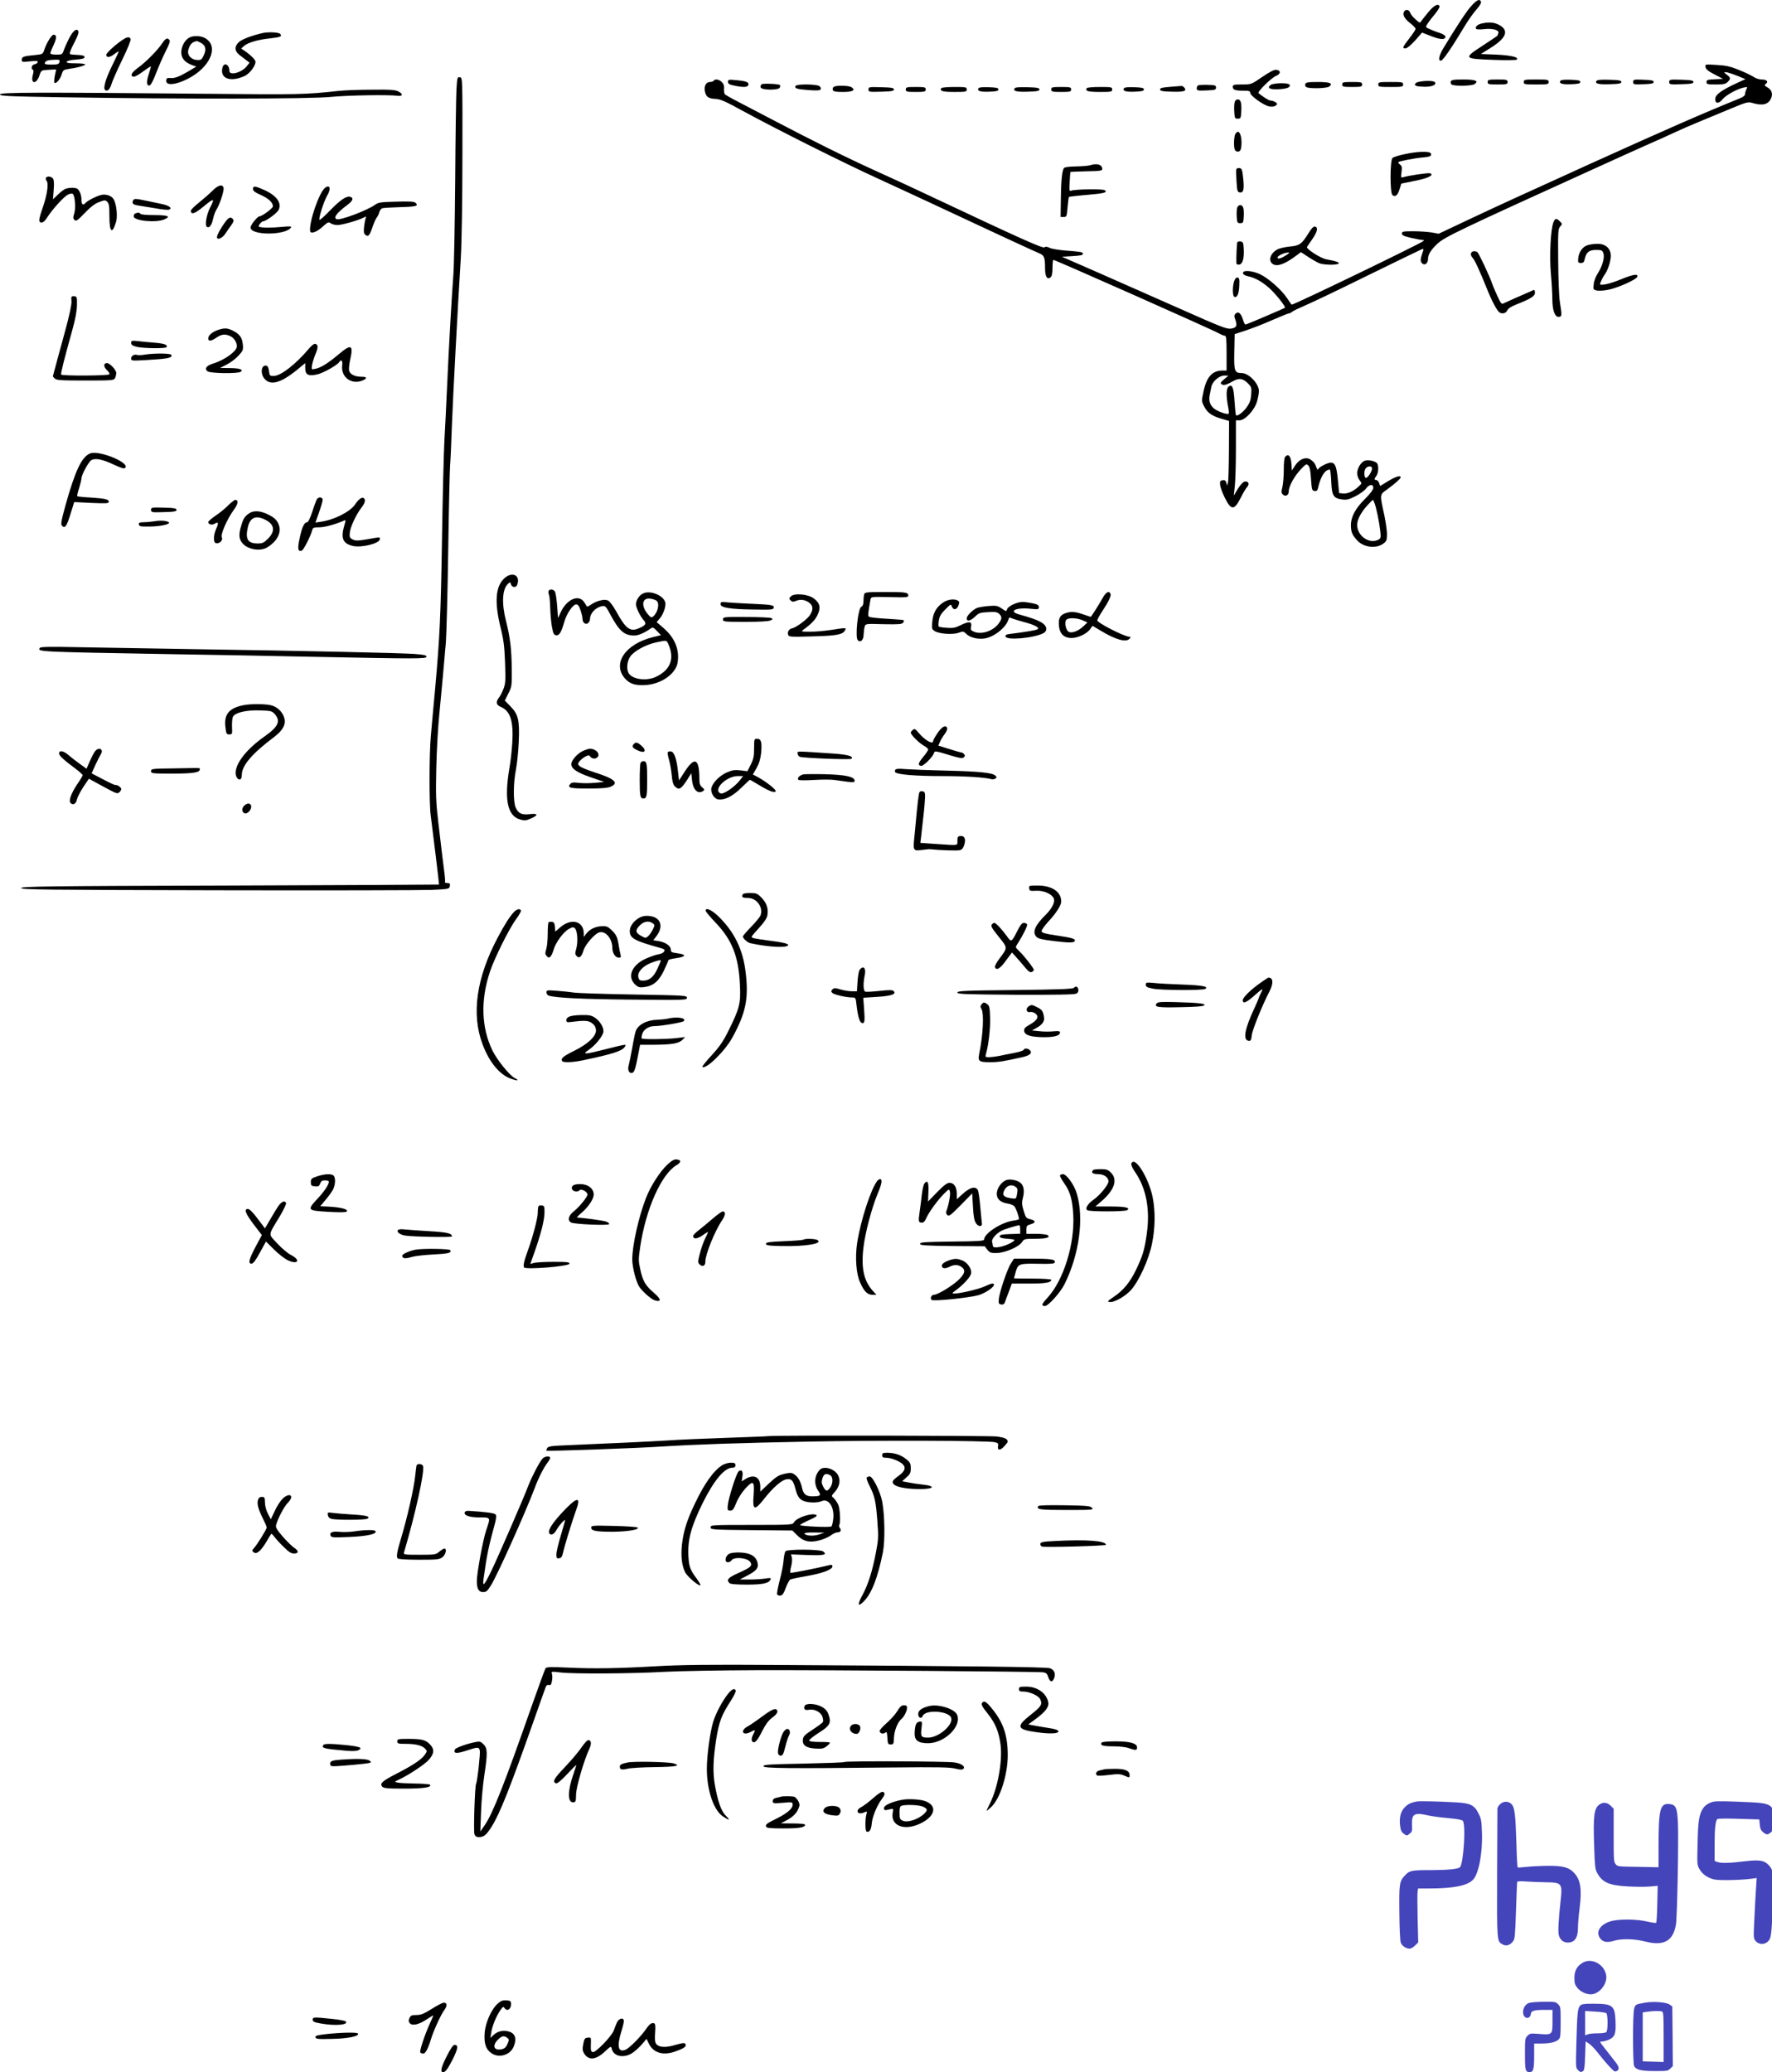 <svg height="1665.914pt" preserveAspectRatio="xMidYMid meet" viewBox="0 0 1425.161 1665.914" width="1425.161pt" xmlns="http://www.w3.org/2000/svg"><g transform="matrix(.1 0 0 -.1 -56.5 1679.914)"><path d="m12398 16751c-39-43-115-159-225-340-36-60-44-105-17-99 16 3 91 113 192 282 26 43 67 101 91 128 26 29 41 54 37 63-10 26-33 16-78-34z"/><path d="m12058 16708c-24-29-51-63-59-74-14-22-14-22-50 10-20 17-39 41-43 54-9 27-42 29-51 2-8-26 7-52 55-90 22-17 40-37 40-43 0-7-23-41-50-76-55-71-59-81-31-81 12 0 44 27 77 63l56 64 75-29c74-29 113-30 113-3 0 7-17 19-37 26-21 7-58 20-82 31-43 18-43 18-25 46 9 15 36 50 59 77 23 28 40 56 38 63-10 26-42 10-85-40z"/><path d="m12481 16610c-34-8-54-27-44-43 3-5 32-6 65-2 67 8 123-8 114-32-4-8-6-16-6-19 0-2-52-37-116-79-162-105-160-108 76-117 102-4 189-3 194 2 19 19-44 34-164 40l-125 5 78 49c127 79 150 139 72 183-41 23-84 27-144 13z"/><path d="m1130 16508c-16-29-37-74-47-100-17-48-17-48-65-48-30 0-48 4-48 12 0 6 12 36 26 65 26 56 26 83 0 83-16 0-57-67-75-121-12-36-12-36-80-43-86-8-101-13-101-38 0-18 5-19 66-12 54 5 66 4 62-7-3-8-14-15-26-17-22-3-31-37-12-44 6-2 6-16-1-42-20-73 29-77 53-4 15 43 15 43 75 46l60 3-11-50c-5-28-7-54-3-57 12-12 47 28 58 67 11 34 15 38 58 44 72 10 131 27 131 36 0 5-34 9-76 9-56 0-75 3-72 13 3 7 31 14 74 17 52 4 69 9 69 20s-15 16-62 18c-62 3-62 3-52 30 5 15 23 53 40 85s28 65 25 73c-11 28-36 13-66-38zm-87-208c-5-17-14-20-64-20-47 0-57 3-53 14 7 18 25 23 81 25 36 1 41-1 36-19z"/><path d="m2675 16533c-83-19-159-48-185-69-41-35-41-74 0-106 17-13 42-32 56-43l26-20-23-29c-40-51-139-77-139-37 0 53-44 73-56 26-22-89 66-120 182-65 39 20 84 79 84 113 0 15-40 55-90 89l-25 17 23 21c32 27 110 50 204 60 90 10 104 16 87 36-11 14-97 18-144 7z"/><path d="m2094 16500c-32-13-62-56-69-100-10-59 19-101 89-126l30-10-60-36c-78-46-115-60-150-56-23 2-30-1-32-19-7-51 98-34 208 32 161 98 211 253 100 310-32 16-83 19-116 5zm86-45c39-20 47-54 23-102-16-34-22-38-53-36-49 2-82 41-70 82 13 45 29 62 68 70 2 1 16-6 32-14z"/><path d="m1564 16487c-54-32-144-112-144-128 0-26 27-24 67 7 18 14 33 22 33 19s-22-49-48-103c-54-107-79-189-63-205 18-18 40 2 54 50 8 26 47 114 87 196 40 81 69 154 66 162-7 18-24 19-52 2z"/><path d="m1895 16482c-6-4-18-19-28-34-30-48-133-152-191-193-54-39-68-67-36-73 9-1 42 17 75 42 33 24 61 43 63 41 2-1-6-28-16-60-21-62-19-98 6-93 10 2 30 40 52 98 20 52 55 132 77 176 31 60 39 84 30 93-13 13-18 13-32 3z"/><path d="m14282 16260c2-17 21-33 72-59l69-36-66-3c-59-3-67-5-67-22 0-18 7-20 75-20 62 0 79 4 95 20 26 26 25 34-7 59-25 18-26 20-8 20 11 0 51-13 89-28l69-28-59-27c-138-64-184-97-184-135 0-36 29-37 57-2 27 34 116 84 171 96 32 7 33 6 23-13-6-12-11-29-11-39 0-12-15-24-48-37-287-116-573-241-1207-528-556-252-754-343-985-452l-224-106-55 10c-30 5-97 10-148 10-83 0-93-2-93-18 0-14 16-22 73-35 40-9 82-17 92-17 11 0 15-3 9-8-26-23-1039-512-1060-512-2 0-19 24-38 53-46 68-151 161-218 192-64 30-141 34-136 8 2-11 17-20 41-25 58-12 117-46 177-101 51-48 127-144 119-152-7-6-308-135-317-135-5 0-14 17-20 39-16 52-38 70-59 49-13-13-13-21-2-51 17-47 8-64-38-70-33-4-86 17-403 158-201 89-497 220-659 291l-295 129 85 5c66 4 84 8 84 20s-23 16-115 23c-66 4-129 14-149 22-22 11-37 13-45 6-13-11-164 56-971 436-88 42-258 120-377 174-241 109-517 246-833 412-115 60-248 130-295 154s-89 49-95 54c-5 5-8 25-7 44 3 23-3 40-17 54-22 22-56 28-66 11-3-5-17-10-30-10-31 0-49-32-41-75 9-44 29-59 85-61 37-1 77-18 206-89 300-163 819-423 1115-558 162-75 376-173 475-220 367-172 781-364 812-376 36-15 43-33 43-117 0-69 17-97 45-74 10 9 15 32 15 76 0 35 3 64 7 64 14 0 1284-563 1331-591 18-10 40-19 48-19 11 0 14-25 14-140v-140h-37c-78-1-124-52-148-166-17-79-17-80 4-121 26-52 61-77 139-100l62-18-1-235c-1-129-4-246-8-260l-7-25-6 23c-5 18-12 23-30 20-19-2-23-8-20-36 1-18 17-62 35-99 53-109 78-110 131-5 19 38 42 77 51 86 22 22 11 48-17 44-15-2-34-22-57-58l-33-55 8 75c5 41 9 177 9 303v227h29c44 0 119 80 140 149 9 30 16 69 16 86 0 60-81 145-139 145-57 1-62 14-59 170l3 143 85 28c47 15 143 52 213 83 71 31 133 56 139 56s19 6 27 14c9 7 57 30 106 51 50 21 276 129 503 241 227 111 421 205 431 209 18 5 18 3 5-32-17-50-17-68 1-83 20-17 45 3 45 37 0 36 23 73 75 122 58 55 181 113 1260 603 182 83 384 174 450 203s156 69 200 90 132 59 195 85 177 73 253 105c130 54 141 57 177 46 77-23 123-13 146 31 20 39 11 73-25 94-26 15-28 19-14 29 24 18 7 35-34 35-19 0-48 9-63 20-16 11-69 37-117 56-71 29-106 37-181 41-94 6-94 6-90-17zm-3872-2510c-29-25-32-31-20-40 18-11 37-6 91 24 49 28 80 24 121-17 28-29 30-35 26-89-3-44-12-68-34-100-28-41-77-78-88-67-3 2-8 53-12 112-7 113-19 142-49 117-18-15-19-74-4-154 7-31 9-59 6-62-11-12-99 21-123 45-30 29-38 61-30 104 4 17 9 47 13 64 7 44 63 93 106 93l32-1z"/><path d="m10716 16180c-88-60-88-60-162-60-66 0-74-2-74-19 0-24 19-31 86-31 45 0 54-3 54-17 1-25 111-103 155-110 22-3 41-1 51 8 14 12 14 14-2 26-10 7-26 13-37 13-15 0-57 25-100 60-12 10 103 124 141 139 39 16 40 44 2 49-17 2-53-16-114-58z"/><path d="m4236 16078c-3-57-8-386-10-733-3-346-9-688-15-760-12-152-36-568-51-910-6-132-15-321-21-420-5-99-14-448-19-775-10-637-18-803-56-1225-14-148-29-317-34-375-13-144-14-540-1-636 22-169 68-550 67-556-1-1-757-5-1681-8-1484-4-1680-7-1680-20s184-15 1580-18c869-2 1644 0 1722 3 139 7 141 7 146 31 3 20 0 24-20 24-13 0-22 4-19 8 2 4 0 39-5 77-11 81-19 151-49 405-19 161-21 218-16 435 3 138 14 336 25 440 10 105 24 249 30 320 6 72 16 184 22 250 5 66 14 400 19 743 5 342 12 648 15 680 3 31 10 181 15 332 10 253 43 874 71 1335 7 108 13 464 13 820 1 630 1 630-20 633s-22-2-28-100z"/><path d="m6420 16141c0-15 11-22 50-30 69-15 107-14 113 3 9 23-13 33-90 40-68 7-73 6-73-13z"/><path d="m12233 16144c-3-9 0-20 8-25 23-14 163-11 184 4 35 26 7 37-91 37-78 0-96-3-101-16z"/><path d="m12530 16140c0-18 7-20 80-20s80 2 80 20-7 20-80 20-80-2-80-20z"/><path d="m12820 16140c0-19 7-20 100-20s100 1 100 20-7 20-100 20-100-1-100-20z"/><path d="m13115 16150c-14-22 13-31 86-28 58 2 74 6 74 18s-16 16-77 18c-49 2-79-1-83-8z"/><path d="m13405 16149c-14-22 14-30 106-27 76 2 94 6 94 18s-19 16-97 18c-63 2-99-1-103-9z"/><path d="m13700 16140c0-20 5-21 83-18 65 2 82 6 82 18s-17 16-82 18c-78 3-83 2-83-18z"/><path d="m13990 16140c0-20 5-21 98-18 78 2 97 6 97 18s-19 16-97 18c-93 3-98 2-98-18z"/><path d="m11975 16141c-17-3-30-13-30-21 0-11 15-16 65-18 67-3 110 13 96 36-8 13-80 14-131 3z"/><path d="m11063 16124c-3-9 0-20 8-25 23-14 163-11 184 4 35 26 7 37-91 37-78 0-96-3-101-16z"/><path d="m11360 16120c0-18 7-20 80-20s80 2 80 20-7 20-80 20-80-2-80-20z"/><path d="m11650 16120c0-19 7-20 100-20s100 1 100 20-7 20-100 20-100-1-100-20z"/><path d="m6691 16122c-8-6-11-17-8-26 9-23 145-23 154-1 3 9 4 18 1 20-9 10-134 15-147 7z"/><path d="m10784 16116c-33-25-4-39 70-34 66 4 94 17 82 37-11 16-129 14-152-3z"/><path d="m6964 16109c-12-20 10-27 102-34 69-5 94-4 99 6 5 7 1 17-10 26-23 16-181 18-191 2z"/><path d="m10203 16114c-7-3-13-14-13-25 0-18 6-20 78-17 69 3 77 5 77 23s-7 20-65 22c-36 1-71-1-77-3z"/><path d="m7271 16101c-8-5-11-16-8-25 5-13 22-16 81-16 79 0 103 13 71 37-21 15-122 18-144 4z"/><path d="m9975 16101c-62-5-80-9-80-21s18-16 94-18c98-3 124 5 101 33-7 8-18 14-24 13s-47-4-91-7z"/><path d="m7550 16080c0-20 5-21 103-18 83 2 102 6 102 18s-19 16-102 18c-98 3-103 2-103-18z"/><path d="m7850 16080c0-18 7-20 80-20s80 2 80 20-7 20-80 20-80-2-80-20z"/><path d="m8135 16090c-14-23 11-30 106-30 92 0 99 1 99 20s-7 20-99 20c-56 0-103-4-106-10z"/><path d="m8435 16090c-14-22 13-31 86-28 58 2 74 6 74 18s-16 16-77 18c-49 2-79-1-83-8z"/><path d="m8725 16089c-14-22 14-30 106-27 76 2 94 6 94 18s-19 16-97 18c-63 2-99-1-103-9z"/><path d="m9020 16080c0-18 7-20 80-20s80 2 80 20-7 20-80 20-80-2-80-20z"/><path d="m9305 16090c-14-23 11-30 106-30 92 0 99 1 99 20s-7 20-99 20c-56 0-103-4-106-10z"/><path d="m9605 16090c-14-22 13-31 86-28 58 2 74 6 74 18s-16 16-77 18c-49 2-79-1-83-8z"/><path d="m3285 16068c-265-29-320-30-1030-23-1424 13-1690 12-1690-5 0-13 68-16 515-23 947-15 1976-14 2145 3 134 13 463 19 539 9 41-6 44 16 5 35-26 13-65 16-218 14-102 0-222-5-266-10z"/><path d="m10495 15977c-4-13-5-48-3-78 3-50 5-54 28-54s25 4 28 54c4 73-4 101-28 101-12 0-22-9-25-23z"/><path d="m10500 15721c-11-21-14-100-4-125 3-9 14-16 24-16 22 0 30 19 30 76 0 46-13 84-30 84-5 0-14-9-20-19z"/><path d="m11863 15560c-45-9-89-23-98-30-21-17-22-281-1-299 22-19 42-3 57 46l14 46 108 22c108 21 160 47 124 61-15 5-168-17-219-32-16-5-17 0-11 42 5 39 3 49-12 60-10 8-16 16-13 20 9 8 133 32 194 37s75 12 67 32c-7 20-104 18-210-5z"/><path d="m9330 15470c-14-4-64-8-111-9-56-1-90-5-97-13-15-19-24-106-25-258l-2-135h25c24 0 25 3 31 78 4 43 9 80 11 83 3 2 66 10 141 16 144 12 173 20 147 38-16 12-243 8-271-4-14-6-15 2-11 71 2 43 5 79 6 80s59 3 129 5c108 2 127 4 127 18 0 36-41 49-100 30z"/><path d="m10508 15438c-2-7-1-51 2-98 5-78 7-85 27-88 30-4 36 25 26 119-7 65-11 74-29 77-12 2-23-3-26-10z"/><path d="m935 15370c-4-6-1-17 5-25 18-21 4-112-31-214-35-100-36-121-9-121 12 0 30 16 46 43 38 60 127 159 161 179 18 10 34 14 43 8 18-11 26-119 11-161-9-27-9-36 3-48 13-13 23-6 83 56 48 50 82 76 116 88 45 17 49 17 65 1 14-14 17-36 17-118 0-128 23-146 54-41 13 47 2 146-21 182-17 28-65 43-103 32-43-12-109-47-124-65-19-22-31-10-31 30 0 36-15 73-34 86-17 11-75 9-99-3-12-6-39-27-59-47l-37-35 6 76c4 54 2 81-7 92-14 17-46 20-55 5z"/><path d="m2274 15266c-22-22-71-65-107-94-37-29-67-59-67-67 0-34 31-25 96 29 92 76 99 75 58-5-29-58-43-142-25-154 20-12 39 14 50 66 6 27 18 60 27 73 26 40 63 153 57 175-8 32-43 23-89-23z"/><path d="m2600 15280c0-16 16-28 64-49 62-28 96-60 96-91 0-15-88-80-108-80-16 0-72-69-72-90 0-65 285-64 326 1 5 9-13 10-72 4-82-8-172-8-187 2-9 5 21 43 34 43 22 0 111 65 124 90 29 56-14 116-113 161-76 34-92 36-92 9z"/><path d="m3178 15288c-47-39-126-268-119-345 2-27 50-12 98 31 44 40 50 43 68 30 10-8 35-14 54-14 37 0 170 38 211 60 21 11 22 11 16-6-4-11-10-42-13-69-4-40-2-54 11-64 23-19 34-6 58 66 11 32 26 65 33 73s16 27 20 42 15 30 25 33 76 7 146 9c126 3 150 10 119 36-11 9-52 11-154 8-122-3-143-6-168-24-63-46-281-128-310-117-30 12 1 52 90 118 39 29 47 52 22 61-30 12-80-21-162-105-45-47-85-83-88-79-10 9 34 148 62 196 33 55 21 92-19 60z"/><path d="m1634 15185c-9-22 3-32 43-38 21-3 81-13 135-22 53-10 104-15 113-11 30 11-1 34-63 46-31 7-87 18-124 26-84 18-97 18-104-1z"/><path d="m10515 15127c-4-13-5-46-3-73 3-45 5-49 28-49s25 4 28 49c4 68-4 96-28 96-12 0-22-9-25-23z"/><path d="m1653 15083c-7-2-13-13-13-23 0-36 177-54 246-25 57 24 31 35-81 35-58 0-107 4-110 10-7 11-22 12-42 3z"/><path d="m2379 15018c-36-48-69-108-69-125 0-27 44-9 67 27 12 19 34 50 48 69 19 26 22 37 14 48-18 21-33 16-60-19z"/><path d="m13059 15013c-23-58-33-268-21-411 7-76 12-169 12-208 0-90 21-147 53-142 25 3 25 8 7 123-6 39-12 185-13 326-2 236-1 258 16 277 18 20 18 21-2 41-28 28-39 26-52-6z"/><path d="m11088 14923c-54-87-72-99-150-106-37-4-81-13-97-22-59-30-79-91-40-118 34-24 97-2 185 64l42 31 58-38c33-22 73-44 89-51 36-14 134-16 154-4 15 9-13 20-99 36-46 9-162 84-153 99 4 6 24 37 46 68 39 58 45 90 16 96-10 2-29-18-51-55zm-183-178c-43-27-65-31-65-15 0 13 57 39 85 39 15 0 9-6-20-24z"/><path d="m10517 14853c-5-7-10-129-8-171 1-8 10-12 23-10 27 4 40 48 36 126-3 50-6 57-25 60-11 2-23-1-26-5z"/><path d="m13330 14827c-39-14-68-56-72-107-3-31 0-35 22-35 19 0 25 6 31 33 11 53 35 72 91 72 43 0 50-3 58-26 13-33-8-106-45-163-15-22-30-61-32-85-5-43-4-45 22-52 15-4 57-2 92 5 75 14 227 81 236 105 10 26-33 20-128-19-46-20-105-38-130-42-46-6-46-6-35 22 6 15 19 40 30 55 27 37 50 108 50 153 0 59-43 97-107 96-26 0-64-5-83-12z"/><path d="m12396 14763c-4-9 1-25 13-37 19-21 55-100 118-256 36-90 79-170 97-182 22-15 53-8 63 15 7 16 32 32 70 47 121 48 153 68 153 96 0 17-4 24-12 21-95-41-227-100-241-107-15-9-22 0-51 64-19 41-37 84-41 97-16 51-107 244-118 251-20 13-45 9-51-9z"/><path d="m10491 14539c-14-41-14-116 0-125 22-13 39 22 41 86 3 53 0 65-13 68-11 2-20-8-28-29z"/><path d="m1139 14408c-1-7 0-21 1-31 2-25-17-114-52-242-29-103-97-358-98-362 0-1 7-9 16-17 13-14 50-16 244-16 216 0 230 1 240 19 5 11 10 29 10 41 0 25-51 80-75 80-28 0-29-29-1-55 15-14 24-30 21-35-7-12-381-14-388-2-5 7 21 111 88 352 26 92 38 157 39 205 1 65 0 70-21 73-14 2-23-2-24-10z"/><path d="m2317 14146c-47-17-77-43-77-68s22-23 66 7c42 29 73 31 115 10 28-15 49-49 49-80 0-40-99-111-195-140-50-15-68-41-41-61 23-17 241-20 266-4 27 18-9 30-90 30l-75 1 56 29c30 15 72 47 93 71 36 39 38 45 34 90-6 55-25 82-80 110-44 22-69 23-121 5z"/><path d="m1620 14043c0-16 10-23 44-32 51-13 232-15 240-3 12 19-15 29-94 36-47 4-109 9-137 13-48 5-53 4-53-14z"/><path d="m3051 13998c-106-126-225-219-282-221-26-2-34 2-37 18-8 55-13 65-31 65-36 0-42-63-11-103 48-61 131-39 263 68l67 55v-40c0-54 24-67 96-51 49 11 163 75 178 100 16 25 28 10 23-27-12-96 78-161 168-120 35 16 31 28-9 28-55 0-95 19-103 48-3 14 0 51 7 82 29 128 12 138-92 50-86-72-142-107-187-116-32-7-32-7-26 32 4 21 16 59 26 83 23 53 24 77 3 85-11 4-28-7-53-36z"/><path d="m1735 13949c-27-5-56-6-64-4-24 9-51-5-51-27 0-20 3-20 129-13 155 9 196 16 196 35 0 12-17 15-80 17-44 0-102-3-130-8z"/><path d="m1290 13154c-68-28-119-136-196-409-39-142-42-161-29-174 23-23 38-1 69 103l28 89 139-7c116-5 139-4 139 8 0 21-25 27-142 35-58 3-109 8-112 11-2 3 4 32 15 64 10 33 19 68 19 78 0 30 58 136 81 149 33 17 90 5 179-37 61-28 83-35 92-26 41 41-211 144-282 116z"/><path d="m10902 13128c-8-8-12-46-12-106 0-51-5-113-11-138-10-38-9-48 3-60 21-21 48-7 48 25 0 40 43 119 95 175 42 45 47 48 62 33 12-11 18-43 22-109 6-86 8-93 28-96 17-3 24 3 29 25 13 62 38 115 62 134 14 11 29 16 33 12s9-49 11-100c5-108 17-129 85-139 37-5 54-2 108 25 35 18 74 45 85 61 26 36 60 40 60 8 0-15-24-47-65-88-79-78-115-145-115-213 0-55 10-79 53-125 54-56 154-66 212-20 21 16 25 28 25 73 0 29-10 97-21 151-38 173-39 165 23 209 63 46 108 86 108 97 0 18-40 6-101-31l-64-39-8 24c-5 13-15 24-23 24-18 0-17 10 1 34s20 90 2 104c-19 16-64 25-92 18-32-8-65-61-65-102 0-17 9-43 20-56 19-25 19-25-8-50-40-38-89-60-125-56l-32 3-10 106c-10 109-23 139-57 139-25 0-95-36-101-52-3-8-7-6-12 7-12 35-21 49-46 67-37 28-92 9-127-44l-27-42-3 49c-4 66-23 90-50 63zm698-94c0-28-41-87-53-75-13 13-12 58 3 76 17 20 50 19 50-1zm20-280c14-35 38-153 46-223 6-53 4-60-14-70-73-39-172 29-172 119 0 41 32 102 82 156 22 24 42 44 45 44 2 0 8-12 13-26z"/><path d="m3112 12783c-5-10-22-55-36-100-17-51-33-83-42-83-22 0-40-38-59-128-19-85-14-111 18-99 14 5 72 119 83 164 5 20 12 23 58 23 43 0 130 24 198 54 15 7 15 4 2-40-30-101-12-145 69-164 72-16 217 21 217 55 0 18 9 18-100-1-76-13-94-13-118-2-24 12-27 19-24 53 3 45 52 149 94 203 29 36 36 66 18 77-15 10-41-9-69-51-40-59-166-123-273-139l-46-7 29 82c16 45 29 90 29 101 0 24-36 26-48 2z"/><path d="m2402 12738c-23-24-68-61-101-83s-61-46-61-53c0-19 30-27 52-13 29 18 33 6 13-38-25-56-26-114-2-119 28-6 58 26 46 47-13 20 43 149 97 222 35 48 39 79 11 79-7 0-32-19-55-42z"/><path d="m1780 12700c0-20 5-21 103-18 83 2 102 6 102 18s-19 16-102 18c-98 3-103 2-103-18z"/><path d="m2570 12673c-37-25-48-42-65-100-22-73-19-107 11-142 42-50 143-67 199-32 76 47 112 112 95 173-13 43-37 67-95 94-59 28-111 30-145 7zm130-53c73-37 80-92 21-151-33-33-45-39-83-39-81 0-102 35-79 133 18 77 65 96 141 57z"/><path d="m1810 12609c-25-4-64-8-88-8-36-1-43-4-40-18 3-16 15-18 88-17 85 1 169 19 153 34-14 13-66 17-113 9z"/><path d="m4616 12145c-66-66-74-189-26-387 25-100 32-153 37-285 5-142 4-168-12-210-10-26-26-59-37-72-27-36-23-59 15-75 77-32 103-115 92-291-4-60-13-145-21-189-46-265-19-398 87-426 33-9 47-8 84 9 62 27 58 43-8 35s-93 5-115 54c-20 48-19 197 3 307 9 44 18 141 22 216 8 177-3 225-66 289l-46 47 28 56c28 54 29 60 28 198-2 163-12 249-46 385-36 139-31 253 13 297 20 19 20 19 27-2 7-25 40-28 49-5 31 81-43 114-108 49z"/><path d="m4977 12048c-2-7-1-22 4-33 4-11 8-56 9-100s7-111 13-150c11-60 16-70 34-73 26-4 43 24 67 110 20 67 69 138 95 138 14 0 24-13 35-47 9-26 16-56 16-69 0-31 25-50 45-34 8 7 15 21 15 31 0 47 44 95 97 105 26 5 31 0 67-68 72-133 112-168 193-168 32 0 83 22 129 55 19 14 23 12 53-19l32-33-65-16c-222-55-329-213-225-332 39-44 85-59 169-53 126 9 242 92 255 182 16 102-22 196-111 274l-58 50 27 31c29 35 51 102 42 130-17 54-117 95-174 71-33-13-61-54-61-90 0-26 35-97 62-127 25-27 17-40-37-64-72-32-107-6-185 137-25 44-52 80-66 86-29 13-93-3-138-35-19-14-31-17-34-9-2 6-12 22-23 36-45 58-138 14-184-86l-22-48-7 97c-4 53-12 105-17 115-11 21-45 24-52 6zm869-79c26-22 10-95-29-127-11-9-18-7-34 11-66 71-57 145 15 133 19-3 40-10 48-17zm93-345c53-118 21-208-96-265-78-38-195-22-223 30-18 34-12 94 14 132 30 44 125 96 209 114s82 18 96-11z"/><path d="m7516 12024c-3-9-6-33-6-54 0-28-5-42-18-49-27-14-51-246-28-269 22-22 46 1 47 47 1 20 4 47 8 61 7 25 7 25 152 21 120-2 147-1 157 12 7 8 9 17 5 20-5 3-67 8-138 12-72 4-135 11-141 16-10 8-8 27 12 138 5 23 5 23 154 20 134-4 150-2 150 12 0 26-20 29-190 29-135 0-159-2-164-16z"/><path d="m9434 11993c-31-56-93-153-97-153-1 0-28 9-60 20-67 24-105 25-152 6-39-17-50-45-42-109 8-56 43-87 99-87 52 0 122 33 150 70l20 28 62-37c123-75 209-99 236-66 10 12 10 15-1 15-42 1-259 112-259 132 0 6 15 34 33 62 57 86 80 134 74 150-11 29-36 17-63-31zm-161-181 38-17-33-31c-40-38-93-58-118-44-22 12-36 76-19 96 15 19 84 17 132-4z"/><path d="m6926 12005c-16-16-16-20-2-33 12-12 20-13 45-3 35 15 77 8 109-19 27-23 28-53 2-94-20-34-112-102-144-108-25-4-41-31-32-53 6-16 21-17 194-12 193 5 245 14 263 48 12 23 13 23-111 4-52-8-129-15-170-14-73 0-74 0-52 17 64 47 93 77 112 117 28 58 20 95-28 132-47 36-157 46-186 18z"/><path d="m8147 11953c-53-37-78-83-84-152-5-55-4-60 19-75 36-23 144-31 192-14 37 13 40 13 61-8 30-30 93-46 147-38 77 11 173 87 193 151 5 19 10 21 26 12 11-5 55-19 97-30 89-23 133-47 111-59-13-8-107-23-212-36-38-4-47-9-45-22 7-33 232-13 307 28 12 6 21 20 21 31 0 44-54 74-217 118-94 26-27 59 92 46 61-6 65-5 65 13 0 16-10 23-50 31-28 6-65 11-83 11-44-1-114-34-122-58-6-20-7-20-43 5-34 23-44 25-109 20-39-3-82-11-95-17-37-20-78-62-78-82 0-28 30-22 67 14 30 29 41 33 104 36 57 4 74 1 89-13 26-24 25-41-5-81-46-60-140-90-200-62-22 10-25 16-20 40 9 41-14 45-80 13-46-23-65-27-115-23-33 2-62 7-65 10s-3 25 1 49c5 34 17 54 52 89 44 44 45 45 53 22 12-31 41-25 53 11 8 22 7 30-4 37-29 18-84 11-123-17z"/><path d="m6360 11942c0-28 78-41 270-43 137-3 155-1 158 14 4 21-14 25-173 32-71 3-158 8-192 11-58 6-63 5-63-14z"/><path d="m6380 11820c0-19 7-20 181-20 117 0 188 4 202 12 21 11 21 11 2 19-11 4-102 8-202 8-177 1-183 0-183-19z"/><path d="m885 11590c-19-31-22-31 1060-50 319-5 830-14 1135-21 849-17 915-17 915 1 0 12-21 16-100 22-119 8-879 25-1750 38-346 6-770 13-941 16-240 5-313 4-319-6z"/><path d="m2523 11130c-116-23-158-74-145-177 6-53 9-58 31-58 24 0 25 2 22 62-1 34 2 70 8 81 18 33 109 54 217 50 91-3 97-5 120-31 48-56 27-101-86-180-140-99-230-212-230-292 0-34 22-61 40-50 5 3 10 19 10 35 0 75 82 171 262 306 69 52 95 102 79 153-15 51-61 92-113 102-53 10-159 10-215-1z"/><path d="m8106 10907c-20-29-36-58-36-65 0-31-66 5-116 65-27 33-34 36-48 24-9-7-16-17-16-22 0-17 69-85 104-104 20-11 36-25 36-31 0-7-18-34-40-60-41-50-45-67-17-72 18-4 93 71 103 101 7 21 6 22 137-18 70-21 91-24 103-15 11 10 12 16 3 26-6 8-17 14-23 14s-50 13-98 28l-86 27 13 30c7 17 24 45 38 63 14 19 23 40 20 48-11 28-41 13-77-39z"/><path d="m6630 10783c0-64-5-87-27-131l-27-53-56 7c-46 5-66 2-108-16-54-23-106-73-123-117-15-39 17-97 55-101 51-6 115 27 183 94 36 35 67 64 69 64 3 0 37-20 77-44 79-48 121-63 131-48 6 11-76 77-141 112l-43 23 30 52c20 35 31 71 36 117 9 88 1 118-31 118-24 0-25-2-25-77zm-119-262c-36-45-115-101-143-101-10 0-21 7-25 16-17 46 80 124 155 124h44z"/><path d="m5660 10815c-15-18-8-29 35-49 57-27 75-2 28 39-32 28-46 31-63 10z"/><path d="m1326 10755c-9-13-27-49-41-80l-24-56-58 42c-32 23-73 55-91 71-37 32-72 37-72 10 0-18 35-50 138-127 28-21 52-43 52-48 0-4-18-35-41-68-53-79-74-138-56-156 20-20 44-6 51 30 4 18 27 62 51 99l45 67 82-45c144-78 145-79 163-64 8 7 15 18 15 26 0 14-33 36-47 32-4-1-49 19-99 46l-92 48 30 67c17 36 36 74 43 85 8 10 11 25 8 32-8 22-39 16-57-11z"/><path d="m5249 10760c-46-24-89-75-89-104 0-37 44-67 157-106l107-37-72-7c-39-4-97-4-129-1-47 6-61 4-72-9-25-30-2-36 145-36 104 0 154 4 179 14 71 30 35 64-125 115-54 17-108 39-120 49-19 16-20 19-5 40 9 12 30 29 46 38 28 14 32 14 43-1 17-24 60-16 64 12 4 26-31 53-68 53-14-1-41-10-61-20z"/><path d="m5936 10752c-3-5 1-32 9-58 8-27 18-82 22-123 4-52 12-80 25-93 33-33 50-25 99 51l34 54 6-59c9-76 47-112 89-84 13 9 12 13-7 29-18 15-23 30-23 64 0 169-37 188-118 63l-46-71-8 70c-10 100-30 159-56 163-11 2-23-1-26-6z"/><path d="m6980 10741c0-10 8-22 18-26 25-10 406-25 415-16 20 20-30 34-145 42-315 21-288 21-288 0z"/><path d="m5716 10664c-3-9-6-69-6-134 0-131 4-150 30-150s30 19 30 150-4 150-30 150c-10 0-21-7-24-16z"/><path d="m1968 10622c-180-2-188-3-188-22s7-20 173-20c168 0 221 9 219 35-1 12 21 11-204 7z"/><path d="m7765 10610c-4-6-3-15 1-20 20-18 165-30 371-30 189 0 352-10 403-25 8-3 22 0 30 5 13 8 13 11 0 24-23 23-133 34-400 40-135 3-279 9-321 12-55 5-78 3-84-6z"/><path d="m7028 10574c-31-6-55-31-42-44 5-5 61-5 127-1 65 4 141 4 170-1 148-22 159-22 155-2-5 30-79 45-238 49-80 2-157 1-172-1z"/><path d="m7956 10418c-3-13-11-75-17-138s-15-153-19-200c-13-120-11-123 58-114 32 4 62 7 67 6 73-8 218-13 238-8s29 16 38 46c14 46 0 73-35 68-17-2-21-10-21-38 0-41 14-38-169-26l-129 9 7 56c3 31 11 103 18 161s12 125 13 150c0 39-3 45-22 48-16 2-24-3-27-20z"/><path d="m2527 10320c-23-23-14-60 13-60 24 0 53 41 44 64-8 21-34 20-57-4z"/><path d="m8842 9658c3-21 8-23 58-20 62 3 127-27 141-64 10-28-16-80-66-129-84-83-108-137-78-173 15-19 38-25 150-39 126-15 163-14 163 6 0 14-28 22-150 40-88 13-116 21-118 33-2 9 24 45 56 80 60 64 102 129 102 159 0 79-74 129-190 129-68 0-71-1-68-22z"/><path d="m6537 9606c-8-20 2-26 44-26 71 0 125-77 100-141-5-13-39-54-75-91s-66-72-66-77c0-17 37-50 62-55 140-30 280-38 300-18 13 13-34 25-162 41-106 14-130 19-130 29 0 4 27 36 60 72 38 41 62 76 66 97 11 56-5 104-46 145-34 35-42 38-93 38-38 0-57-4-60-14z"/><path d="m4699 9468c-35-38-74-98-132-208-171-323-212-614-121-856 54-145 139-247 231-278 53-18 68-14 28 6-43 23-144 148-180 223-89 185-96 404-19 634 35 106 155 347 210 421 24 33 42 65 39 70-10 17-33 11-56-12z"/><path d="m6240 9478c0-7 36-50 79-95 134-140 187-274 197-503 7-147-2-185-91-365-43-87-72-129-135-198-45-49-79-91-76-94 26-26 180 124 240 233 108 196 133 313 109 518-21 192-93 337-226 464-53 49-97 67-97 40z"/><path d="m5712 9424c-48-25-82-70-82-109 0-59 37-79 243-136 20-5 37-13 37-17-1-18-18-30-55-36-22-4-68-21-103-37-110-53-145-147-75-208 23-20 34-22 72-17 71 10 115 47 156 133 19 40 35 78 35 82 0 5 23 11 50 15 95 13 103 31 20 42-44 6-50 9-50 30 0 29-44 59-101 68l-40 6 26 34c59 78 34 151-55 161-31 4-55 0-78-11zm102-47c18-13 18-15 2-49-10-20-26-44-37-54-20-18-22-18-57 1-47 26-50 45-12 84 34 34 73 40 104 18zm66-301c0-2-11-28-24-57-31-71-65-101-112-103-33-1-38 2-45 27-10 39 35 90 104 116 50 19 77 25 77 17z"/><path d="m4977 9384c-4-4-7-45-7-92s-5-102-12-124c-10-33-9-41 5-56 15-14 19-14 30-2 8 8 19 33 25 56 16 56 80 143 122 165 30 16 36 17 49 5 20-20 26-108 11-162-11-39-11-47 3-61 21-22 40-6 55 46 15 48 92 136 128 145 50 13 104-52 104-126 0-41 24-78 52-78 17 0 19 4 13 28-4 15-11 50-15 79-11 63-19 79-60 118-26 25-39 30-75 28-51-2-96-23-124-59l-21-27v27c0 100-99 127-188 51l-41-35-3 37c-2 29-8 39-23 41-12 2-24 0-28-4z"/><path d="m8541 9366c-9-11 3-31 55-96 75-93 75-87 6-179-22-29-38-60-35-67 11-30 42-12 88 52l49 66 35-39c20-22 52-59 71-82 26-32 40-41 53-36 9 4 17 12 17 17 0 13-80 116-119 152-30 29-31 30-14 55 44 68 83 146 79 158-3 7-14 13-26 13-14 0-28-16-49-57-51-101-52-101-88-50-41 56-88 107-101 107-5 0-15-6-21-14z"/><path d="m7480 9004c-8-8-15-51-18-95l-5-79h-42c-23 0-64 7-91 15-43 13-51 13-64 0-12-13-12-17 0-29 16-14 113-36 160-36 26 0 28-3 34-62 10-87 24-135 41-142 24-9 27 10 20 108l-7 94 110 7c116 7 158 22 135 46-10 10-34 11-114 2-56-6-108-9-115-6-16 6-18 67-5 127 14 60-8 88-39 50z"/><path d="m10704 8899c-78-54-144-119-144-141 0-32 30-19 93 37 33 30 62 53 64 51 2-1-3-16-12-32-8-16-15-32-15-36 0-3-18-44-39-90-75-161-91-249-45-256 18-3 22 3 27 46 5 45 87 246 143 353 33 65 29 109-10 109-2 0-29-18-62-41z"/><path d="m9780 8883c0-17 10-22 57-32 64-13 401-15 421-2 30 19-20 29-183 35-93 3-198 9-232 13-58 5-63 4-63-14z"/><path d="m9202 8858c-10-10-122-14-475-18-402-4-462-7-462-20s60-15 468-18c320-1 474 1 488 9 13 6 19 18 17 31-4 26-19 33-36 16z"/><path d="m4960 8821c0-11 8-22 18-26 59-18 258-28 660-32 440-4 452-4 452 15 0 18-16 19-430 26-236 4-454 11-482 16-29 4-90 11-135 14-78 6-83 5-83-13z"/><path d="m9868 8733c-24-30 7-35 190-31 120 2 185 7 193 15 14 14-45 21-234 26-107 3-140 1-149-10z"/><path d="m8459 8724c-10-12-10-20-1-35 22-35 14-208-17-359-13-63-4-70 88-70 68 0 110 7 261 41 57 13 78 32 60 53-14 18-47 21-52 5-2-6-37-17-78-25s-95-18-120-24c-25-5-60-9-79-10-30 0-33 2-27 23 22 76 37 210 34 294-2 80-6 97-22 109-25 18-31 18-47-2z"/><path d="m8835 8706c-24-17-13-50 14-43 11 3 29-2 41-10 34-24 21-54-38-88-43-24-52-34-50-54 4-34 53-49 155-50 86-1 133 12 133 37 0 12-11 14-52 10-29-3-80-3-113 1l-60 6 42 24c42 24 59 50 55 81-8 49-15 61-52 80-46 24-51 24-75 6z"/><path d="m5148 8628c-18-6-28-17-28-30 0-18 5-19 53-13 96 12 126 10 154-12 19-13 29-31 31-53 5-49-63-114-178-170-85-42-107-61-94-81 8-14 86-11 167 6 234 49 316 75 336 107 12 19 11 20-16 15-15-2-83-19-150-36-158-40-180-40-123-2 49 33 108 103 117 140 8 33-23 89-66 118-28 19-47 23-105 22-39 0-83-5-98-11z"/><path d="m5935 8610c-16-4-54-8-83-9-84-2-154-38-174-91-5-13-18-74-28-135-11-60-24-124-29-142-11-37 5-68 31-58 16 6 26 39 49 163l12 62h116c141 1 196 11 225 40l21 22-75-9c-86-9-265-11-274-2-3 3-1 20 5 38 12 35 53 61 97 61 53 0 225 29 236 40 26 26-57 38-129 20z"/><path d="m5935 7439c-62-57-138-176-175-272-59-152-110-381-110-492 0-65 32-186 58-223 32-44 98-101 127-108 51-13 48 11-9 60-70 60-90 94-111 188-16 72-16 83 0 190 46 302 170 578 291 650 39 23 40 42 1 46-19 2-38-8-72-39z"/><path d="m9664 7445c-4-9 9-38 30-68 90-131 122-300 94-498-18-129-34-180-89-294-48-97-100-160-176-211-50-34-55-39-35-42 37-6 127 45 173 96 65 73 144 246 169 372 26 124 28 261 6 371-31 159-146 342-172 274z"/><path d="m9357 7393c-20-19-5-33 38-33 49 0 85-25 85-59 0-26-68-110-117-144-50-35-74-74-53-87 20-13 301-12 320 0 30 20-14 30-135 30h-120l53 46c101 88 127 170 73 225-25 25-37 29-84 29-29 0-57-3-60-7z"/><path d="m3115 7342c-45-15-50-20-50-47s4-30 33-33c27-3 34 1 42 22 7 20 16 26 40 26 16 0 30-5 30-10 0-24-36-79-92-138-85-92-82-95 86-105 91-5 142-5 149 2 17 17-40 33-130 39l-82 4 43 52c24 28 51 65 60 83 19 38 21 94 4 111s-74 14-133-6z"/><path d="m9090 7347c0-6 16-34 35-62 47-66 65-129 72-255 12-233-78-522-206-662-50-54-54-68-21-68 26 0 125 110 157 176 118 236 158 531 98 729-20 68-82 155-111 155-13 0-24-6-24-13z"/><path d="m7622 7308c-52-65-135-320-163-500-18-116-8-252 24-320 32-72 59-98 99-98h32l-26 28c-75 81-98 184-79 348 14 122 66 319 116 440 34 81 38 114 17 114-5 0-14-6-20-12z"/><path d="m8655 7311c-34-15-66-56-72-95-8-49 23-83 83-92 23-3 49-13 57-23 13-13 37-81 37-102 0-4-21-10-47-13-96-14-233-103-233-151 0-12-41-15-257-17-222-3-258-5-258-18s37-15 260-18l260-2 21-28c20-24 28-27 77-26 68 2 177 49 202 88 16 25 22 26 104 26 91 0 129 12 101 30-8 5-50 10-92 10h-78v34c0 29 4 34 32 42 45 13 45 30 1 41-35 8-38 12-55 68-15 49-16 67-7 101 16 60 8 104-21 126-30 22-87 31-115 19zm79-54c15-11 17-21 11-55-7-42-7-42-48-36-53 8-69 21-61 48 16 51 60 71 98 43zm36-342v-34l-82-3c-66-2-83-6-83-18 0-11 16-16 64-20 52-4 62-7 50-17-50-41-169-69-169-40 0 6-3 21-6 32-6 23 32 67 78 91 24 12 118 41 141 43 4 1 7-15 7-34z"/><path d="m8000 7285c-7-8-16-48-21-88-4-39-12-103-18-142-11-76-9-85 19-85 13 0 25 12 34 35 20 47 96 151 145 199 40 39 40 39 46 13 6-22-11-110-30-158-3-9 1-22 10-29 13-11 28 1 107 81l92 94 6-106c4-77 11-114 24-133 20-31 53-31 48-1-2 11-7 71-13 133-5 62-14 122-19 133-19 34-62 24-119-27l-51-46v44c0 54-22 88-58 88-20 0-45-19-100-75l-73-75 3 77c3 78-6 99-32 68z"/><path d="m5170 7265c-25-30 29-62 57-34 14 14 63-13 63-35 0-19-64-98-110-135-44-35-53-73-22-90 26-14 298-26 306-13 3 6-8 15-26 21-29 9-187 31-228 31-8 0 2 14 23 31 60 49 107 117 107 155 0 48-46 84-110 84-30 0-52-5-60-15z"/><path d="m2807 7108c-13-18-43-67-67-109l-44-75-59 78c-37 50-65 78-78 78-34 0-21-34 46-124l66-86-51-95c-54-102-61-135-32-135 13 0 34 27 67 89l49 89 65-64c35-35 84-73 108-85 82-40 111-2 30 40-27 13-77 56-112 94-74 80-77 57 21 219 30 51 52 98 50 105-9 23-34 14-59-19z"/><path d="m4897 7104c-4-4-7-28-7-53 0-46-38-190-80-306-30-83-39-121-30-135 12-20 365 9 365 30 0 13-21 15-125 15-69 0-140-4-157-8l-33-9 30 84c54 152 82 262 84 323 1 53-1 60-19 63-12 2-24 0-28-4z"/><path d="m6299 7004c-35-30-85-72-111-92-27-20-48-42-48-49 0-28 32-25 76 5 24 18 44 29 44 26 0-2-11-26-24-52s-32-80-42-119c-17-68-17-74-2-89 23-23 47-11 46 23-1 55 77 248 134 331 29 43 31 72 5 72-7 0-42-25-78-56z"/><path d="m3764 6909c-9-16 21-37 60-43 61-10 376-15 376-7 0 25-39 34-178 42-81 5-170 11-199 14-35 4-53 2-59-6z"/><path d="m7027 6833c-4-3-73-9-155-12-121-5-147-9-147-21s21-16 119-18c198-5 342 19 296 48-17 11-103 13-113 3z"/><path d="m3910 6753c-49-8-110-35-110-49 0-23 24-26 76-10 27 8 105 17 174 20 121 6 149 13 136 35-7 11-217 14-276 4z"/><path d="m8209 6671c-43-14-69-31-69-47 0-23 25-27 59-10 38 20 70 20 99 0 36-25 28-57-31-111-55-49-162-113-191-113-20 0-32-28-19-41s296 16 374 37c77 21 164 94 114 94-9 0-34-10-57-21-41-21-199-59-247-59-22 0-20 3 15 29 57 42 112 102 119 131 8 35-27 88-70 106-38 15-57 16-96 5z"/><path d="m8696 6643c-30-45-93-233-98-288-3-35 0-40 20-43 14-2 24 3 28 15 3 10 18 48 32 86l25 67h139c131 0 178 8 178 30 0 6-60 10-150 10-82 0-150 1-150 3s7 26 15 54c19 63 26 65 189 62 91-2 121 1 124 10 8 25-24 31-175 31h-153z"/><path d="m6750 5254c-14-2-169-8-345-14s-387-15-470-21c-145-9-469-24-799-38-134-5-161-9-170-23-5-9-8-19-6-21 7-6 712 19 925 33 276 17 615 29 1195 40 548 11 1428 8 1486-5 25-6 30-11 26-30-7-37 16-39 48-5 17 18 30 35 30 39-1 23-25 34-91 42-67 7-1769 10-1829 3z"/><path d="m7660 5100c0-15 7-20 29-20 36 0 89-18 124-42 41-29 36-61-15-99-24-17-46-36-50-43-22-39 64-67 208-68 124-1 141 25 24 37-30 3-78 10-107 16l-52 10 34 31c30 26 35 37 35 73 0 38-5 48-36 73-41 34-94 52-153 52-34 0-41-3-41-20z"/><path d="m4928 5073c-25-29-85-143-112-213-37-99-247-582-301-693-56-115-70-130-61-61 27 195 40 257 92 447 11 42 12 62 5 71-10 11-71 20-216 29-20 1-30-3-33-14-5-24 42-39 123-39 88 0 86 3 50-104-26-77-75-343-75-408 0-61 15-88 50-88 26 0 35 8 63 53 49 76 277 584 352 782 29 79 71 162 101 202 13 17 24 36 24 42 0 18-46 13-62-6z"/><path d="m6375 5021c-69-43-143-145-220-307-65-135-92-221-105-330-10-92-2-169 25-224 16-34 112-116 123-105 3 3-9 24-26 48-55 73-65 98-70 180-8 136 20 240 114 432 93 186 176 285 240 285 17 0 24 6 24 20 0 16-7 20-37 20-21 0-51-9-68-19z"/><path d="m3915 5018c-2-7-6-42-10-78-10-103-66-350-121-530-26-86-32-128-21-139 7-7 71-11 173-11 148 0 163 2 188 21 26 20 37 69 15 69-6 0-24-11-41-25-28-24-35-25-159-25-119 0-130 1-125 18 94 318 168 655 153 696-8 19-46 21-52 4z"/><path d="m7157 4982c-42-46-47-114-13-165 28-41 22-47-48-47-50 0-70 18-81 70-11 50-32 87-61 106-22 15-32 15-80 5-47-11-66-23-125-78l-69-65v39c0 77-50 104-118 63l-32-20 6 39c7 43-7 61-31 41-18-15-83-220-87-275-3-36-1-40 21-40 19 0 27 11 48 63 15 38 45 84 73 115 64 69 74 61 66-53-10-124 7-130 85-30 70 89 138 149 177 156 41 8 56-7 73-71 16-63 31-87 66-102 39-16 113-17 146-2 55 25 103-46 94-139-3-30-10-59-15-64-10-10-252 1-252 11 0 4 33 22 73 40 54 24 68 34 57 41-35 20-160-22-180-60-10-19-22-20-340-20-319 0-330-1-330-19 0-19 12-20 329-23l329-3 35-35c50-52 102-65 179-45 34 8 76 27 94 40 18 14 42 25 53 25 26 0 36 17 21 35-6 8-9 19-5 25 12 19 6 128-8 162-8 18-24 41-35 52-22 19-22 19 8 52 38 44 47 92 25 134-27 52-116 78-148 42zm84-42c26-14 25-69-2-104-23-30-33-27-55 15-12 25-13 37-4 65 12 35 27 41 61 24zm-89-477c-44-15-106-11-117 7-4 6 26 10 77 9l83-1z"/><path d="m7535 4920c-3-5 7-35 24-67 41-83 50-120 62-279 10-130 9-150-11-254-27-146-63-259-106-339-45-82-42-106 7-57 65 65 113 190 155 396 18 92 15 299-6 409-15 78-76 201-100 201-10 0-21-4-25-10z"/><path d="m2840 4753c-17-16-46-59-64-98l-33-70-23 45c-14 26-24 64-24 90-1 41-3 45-25 45-18 0-26-7-32-28-8-31 4-74 45-155 14-28 26-57 26-63 0-14-75-135-102-165-17-19-17-22-3-34 23-19 56 8 101 82 20 35 39 65 41 67 1 2 13-9 25-25s45-53 75-81c40-41 60-53 83-53 39 0 39 22 0 47-16 10-56 50-90 88-45 52-59 75-55 91 12 51 65 152 95 182 55 55 18 87-40 35z"/><path d="m5118 4673c-114-117-159-189-129-207 16-10 36 4 55 39 18 33 66 85 66 72 0-4-16-59-35-123-19-63-35-131-35-150 0-31 3-35 22-32 17 2 24 13 31 43 13 60 75 260 103 337 42 111 17 117-78 21z"/><path d="m8915 4691c-16-27 13-31 228-31 211 0 220 1 204 18-15 15-43 17-221 20-136 2-206 0-211-7z"/><path d="m3202 4619c2-15 12-26 28-30 39-11 273-10 290 1 27 18-6 27-128 34-64 4-134 10-155 13-36 5-39 4-35-18z"/><path d="m5320 4518c0-26 39-33 175-33 121 1 224 19 195 35-8 4-95 10-192 12-166 4-178 3-178-14z"/><path d="m3415 4488c-33-5-85-7-115-4-62 6-86-3-76-30 6-15 19-17 150-11 143 6 225 24 211 47-7 12-87 11-170-2z"/><path d="m9055 4411c-100-5-120-9-123-22-2-9 4-19 13-23 22-8 515 5 515 14 0 32-153 44-405 31z"/><path d="m6882 4328c-5-7-12-40-15-73-2-33-16-105-31-160-14-55-24-106-21-113s15-12 27-10c16 2 27 18 43 63 13 33 29 63 36 66 8 4 68 17 133 28 126 22 206 52 206 78 0 11-7 14-22 10-126-30-312-66-316-62-3 3-1 26 6 51s9 57 6 71l-7 26 132-5c134-5 162 2 126 29-26 18-288 19-303 1z"/><path d="m6430 4308c-33-18-41-68-11-68 11 0 24 6 28 14 20 33 134 22 154-15 15-29 2-41-96-85-85-38-100-55-73-82 8-8 54-12 140-12 131 0 178 11 191 43 4 11-4 12-41 6-26-4-83-8-127-8h-80l68 36c72 38 88 63 71 111-16 44-58 66-132 70-42 2-76-2-92-10z"/><path d="m5845 3404c-313-18-504-21-716-11-130 6-168 5-176-5-5-7-56-146-113-308-219-625-312-860-376-953l-36-52 6 160c3 88 15 219 26 290 27 179 27 219-6 251-21 22-31 25-61 19-72-13-164-47-170-61-12-32 13-35 92-9 95 31 101 31 109 1 5-22-20-251-30-267s-22-384-13-406c6-16 17-23 34-23 41 0 60 15 104 84 66 105 145 303 342 861 45 127 85 242 91 256 6 19 15 25 27 22 15-4 20 3 25 32 4 20 4 45 0 57-6 20-5 21 67 12 104-13 583-10 839 5 118 6 442 12 720 13 621 2 2284-11 2325-17 24-4 33-12 40-37 13-40 32-47 46-15 18 39 4 74-33 85-33 10-600 17-2178 26-565 4-793 1-985-10z"/><path d="m8760 3220c0-16 7-20 38-20 46 0 117-32 131-58 22-42 13-60-69-124-127-100-120-122 45-145 111-15 179-11 172 10-2 7-26 16-53 20-27 5-80 14-119 20l-70 13 56 41c83 61 112 100 105 137-15 74-88 126-178 126-51 0-58-2-58-20z"/><path d="m6426 3189c-48-57-106-166-126-235-26-88-50-272-50-374 0-173 54-334 130-384 53-35 61-33 21 8-37 38-62 111-87 248-17 101-14 202 11 363 24 147 42 194 120 315 23 36 40 71 37 78-7 21-29 13-56-19z"/><path d="m8467 3113c-14-13-6-31 41-89 62-78 90-145 104-249 17-135-22-350-87-478-14-27-25-52-25-55s18 12 40 33c70 69 129 256 130 411 0 158-33 260-121 370-48 60-66 73-82 57z"/><path d="m7036 3084c-10-25 4-37 36-30 42 8 94-18 107-55 6-16 8-35 5-42-2-7-39-34-82-62-65-42-77-55-80-81-4-46 26-67 101-72 52-3 66 0 90 18 15 12 27 25 27 29s-37 7-82 6c-50 0-83 4-85 11-2 6 32 34 76 62 91 57 103 80 80 146-10 30-25 47-54 63-49 28-130 32-139 7z"/><path d="m7781 3042c-16-26-55-69-85-95-31-27-56-55-56-63 0-20 27-29 45-14 12 10 14 3 17-42 3-48 5-53 27-53s24 4 26 56c3 57 30 124 60 149 22 18 45 64 45 90 0 15-6 20-25 20s-32-11-54-48z"/><path d="m8035 3083c-59-15-85-35-85-64 0-31 26-41 36-15 21 54 211 41 229-15 18-57-101-159-185-159-56 0-61 7-54 72 7 59 6 60-17 56-26-3-36-29-38-95-1-56 30-78 109-78 134 1 273 139 232 230-22 48-155 88-227 68z"/><path d="m6695 3000c-44-33-97-69-117-80-62-33-41-78 21-46 41 22 44 20 26-14s-19-56-5-65c18-11 39 15 77 91 24 48 49 82 74 101 40 29 53 48 43 64-11 19-42 6-119-51z"/><path d="m7412 2928c-27-27-2-68 43-68 21 0 39 48 24 66-14 17-51 18-67 2z"/><path d="m6866 2875c-20-31-48-138-44-168 2-14 10-22 22-22 16 0 23 14 37 72 10 39 23 80 30 91 14 23 6 52-15 52-7 0-21-11-30-25z"/><path d="m3760 2800c0-18 7-20 68-20 81 0 133-13 157-40 16-18 16-20-5-50-26-37-100-86-234-154-108-56-128-75-107-100 11-13 40-16 177-16 156 0 221 10 208 31-3 5-58 9-122 10s-128 4-141 8c-24 6-24 6 5 20 77 34 218 127 249 164 44 51 45 85 6 125-35 35-66 42-177 42-77 0-84-2-84-20z"/><path d="m5243 2753c-21-32-80-102-130-155-92-96-108-123-77-135 11-4 38 18 90 73 40 43 73 76 74 73 0-3-11-37-24-75-46-131-47-224-3-224 22 0 24 4 25 63 1 61 65 279 108 369 18 39 14 68-10 68-8 0-32-26-53-57z"/><path d="m9425 2790c-14-22 10-30 93-30 50 0 104-6 127-15 54-19 65-18 65 6 0 33-55 49-174 49-59 0-108-4-111-10z"/><path d="m3165 2770c-16-25 6-30 191-46 48-4 78-2 94 6 34 18 10 28-102 40-120 12-175 13-183 0z"/><path d="m3310 2653c-73-5-90-12-90-33 0-15 7-20 28-20 51 0 267 20 286 26s19 7 1 20c-18 14-105 16-225 7z"/><path d="m5612 2630c-51-11-62-17-62-35 0-22 16-26 62-15 24 6 123 12 221 13 171 2 214 11 149 30-40 12-320 18-370 7z"/><path d="m7357 2634c-3-4-151-9-329-13-278-5-323-8-323-21 0-17 190-19 1040-10 360 4 461 2 503-9 40-10 57-10 65-2 19 19-17 44-75 52-64 9-872 12-881 3z"/><path d="m9445 2575c-5-2-22-6-37-9-27-6-37-29-18-41 5-3 47-1 94 5 71 9 92 8 122-5 45-19 44-19 44 4 0 35-38 51-120 50-41 0-79-2-85-4z"/><path d="m7588 2344c-35-31-78-63-95-72-54-26-32-68 23-43 23 10 24 10 17-17-11-39-10-135 2-138 22-8 37 16 41 63 3 52 42 148 81 199 27 36 29 50 8 58-9 3-39-16-77-50z"/><path d="m6845 2355c-5-2-22-6-37-9-19-4-28-13-28-26 0-19 4-20 80-14 78 7 80 6 80-16 0-30-44-68-126-109-86-43-94-49-87-67 4-11 32-14 140-14 127 0 173 8 173 30 0 6-42 10-97 10l-98 1 40 21c54 28 85 57 101 96 12 28 12 36 0 61-9 16-23 31-31 35-17 6-92 7-110 1z"/><path d="m7820 2330c-81-15-145-44-145-65s3-22 48-11c27 6 28 6 22-26-20-106 91-151 221-89 120 57 141 142 42 180-39 15-137 21-188 11zm165-54c40-17 43-28 15-56-46-46-136-76-174-58-23 10-26 17-26 64 0 42 4 53 18 57 39 10 135 6 167-7z"/><path d="m7197 2262c-25-27-2-48 60-56 46-6 53-4 63 14 8 14 8 26 0 40-15 27-99 29-123 2z"/><path d="m4571 694c-52-43-102-154-108-238-7-87 11-136 59-166 60-38 147-10 174 55 28 68 12 111-46 124-44 10-86-1-117-31l-24-22 7 44c7 50 42 136 75 181 20 28 22 29 34 12 20-26 50-5 50 33 0 26-4 29-36 32-28 2-44-3-68-24zm73-277c16-12 17-16 3-49-10-24-23-37-42-42-66-17-86 25-36 75 33 32 48 35 75 16z"/><path d="m4037 649c-64-40-87-49-123-49-38 0-46-4-56-25-8-19-8-28 3-41 19-23 72-12 136 31 29 19 53 34 53 31 0-2-13-32-29-67-41-91-83-218-76-229 3-6 14-10 24-10 18 0 38 37 62 115 20 67 80 198 106 233 27 35 25 63-4 61-10 0-53-23-96-50z"/><path d="m3080 562c0-15 13-21 64-30 114-21 230-12 201 17-6 5-57 15-114 20-142 15-151 15-151-7z"/><path d="m5526 538c-8-18-19-46-25-63-17-46-145-178-167-173-16 3-19 12-17 61 2 58 2 58-25 55-24-3-28-9-36-51-8-39-6-54 6-75 36-59 95-54 168 14 49 46 49 46 56 20 15-62 104-76 171-27 22 16 56 47 74 69l34 40 20-41c36-71 112-94 206-62 63 22 89 37 89 51 0 23-16 23-85 3-76-23-129-20-152 8-10 13-13 36-9 90 4 51 2 72-7 76-21 7-36-3-66-46-44-63-136-156-167-167-58-22-69 28-31 150 13 42 22 81 19 88-8 25-42 12-56-20z"/><path d="m3192 447c-76-9-92-13-90-26 3-14 22-16 133-13 129 2 223 22 209 43-6 11-127 9-252-4z"/><path d="m4156 265c-44-87-52-125-27-125 18 0 40 30 80 110 40 81 43 110 12 110-12 0-33-31-65-95z"/></g><g fill="#44b" transform="matrix(.082 0 0 -.082 1078.063 1692.032)"><path d="m750 2973c-57-10-88-25-119-57-40-41-55-100-46-179 6-45 12-61 32-77 32-25 35-25 64-1 22 17 24 26 21 89-4 105 24 120 164 87 33-7 119-19 190-25 88-8 134-16 144-26 32-32 8-420-28-456-18-18-126-28-289-28-185 0-206-4-250-52-55-58-58-82-55-363 1-145 7-274 13-293 11-34 51-62 89-62 12 0 35 14 52 31l31 30-6 238c-3 130-3 249 0 264l5 27h112c234 1 363 26 423 82 58 54 98 260 91 463-4 122-7 138-34 191-40 81-79 100-217 108-174 10-361 14-387 9z"/><path d="m3660 2971c-42-9-83-34-103-65-39-59-50-127-54-343-5-206-5-212 18-252 28-50 78-86 143-102 48-12 257-8 370 7l49 7-7-104c-4-57-11-189-16-294-9-177-9-192 8-214 35-47 100-46 136 2 22 29 27 86 42 452 7 191 0 235-44 283-45 48-92 56-241 38-146-18-229-20-265-6l-26 10v162c0 156 8 230 27 249 5 5 99 6 210 2l201-6 5-50c3-39 11-56 31-74 34-29 48-29 80 0 24 20 26 30 28 113 4 147-23 169-218 179-242 11-340 13-374 6z"/><path d="m1565 2945c-14-13-25-32-25-42s-1-297-3-638c-2-677-3-662 55-694 33-19 73-7 101 31 18 24 20 51 29 300 5 150 10 278 12 283 2 6 37 8 97 3 52-3 135-7 186-7 154-2 161-10 143-176-21-189-27-310-18-343 12-45 45-72 86-72 71 0 102 46 102 151 0 33 7 118 16 187 24 190 9 280-58 349-50 52-112 67-263 65-71-1-164-6-205-11-41-4-78-7-81-5-4 2-10 108-13 236-9 286-17 352-47 384-31 33-82 32-114-1z"/><path d="m2542 2944c-55-38-64-109-53-419 6-186 9-215 28-250 50-95 116-125 302-135 75-4 171-5 215-1l78 7-4-178c-2-97-7-181-11-184-4-4-42 1-85 11-104 26-285 27-363 3-106-33-149-107-99-170 26-34 68-41 132-21 74 23 202 20 308-7 182-47 274 5 301 168 12 77 27 831 19 994-7 152-20 181-86 186-88 7-103-51-104-401v-219l-201 4c-197 3-201 3-220 27-18 21-19 42-19 283v260l-29 29c-33 33-74 38-109 13z"/><path d="m2374 1391c-55-34-79-78-79-147 0-51 4-66 27-96 35-45 102-73 153-64 78 15 146 111 131 188-20 108-145 172-232 119z"/><path d="m1853 999c-39-11-66-56-61-101 6-59 69-64 76-6 4 30 34 38 145 38h67v-110c0-135-1-136-132-126-85 6-89 6-113-18-24-25-25-28-25-179 0-162 4-177 47-177 35 0 43 29 43 159v121h73c85 0 141 14 168 41 17 17 19 34 19 169 0 147-1 152-25 175-23 24-30 25-137 24-62 0-128-5-145-10z"/><path d="m2985 1000c-91-16-93-18-104-58-15-51-14-537 0-564 19-36 69-48 204-48 121 0 127 1 151 25l24 24-2 292-3 292-26 19c-31 23-161 33-244 18zm169-86c14-5 16-37 16-250v-245l-102 3-103 3v240 240l40 6c57 9 131 10 149 3z"/><path d="m2351 971c-24-24-29-73-37-372-6-232-6-237 15-258 23-23 29-25 51-11 12 7 16 40 20 150l5 141 35-23c19-13 59-55 88-93 30-39 78-96 108-128 47-51 56-57 74-47 29 16 25 42-15 92-19 24-62 78-95 121-61 77-61 77-33 77 15 0 46 9 69 19 56 26 67 57 62 179-6 156-27 172-220 172-93 0-111-3-127-19zm257-74c16-13 17-168 0-185-7-7-41-12-84-12-40 0-84-4-98-10l-26-10v120 119l98-6c53-3 103-10 110-16z"/></g></svg>